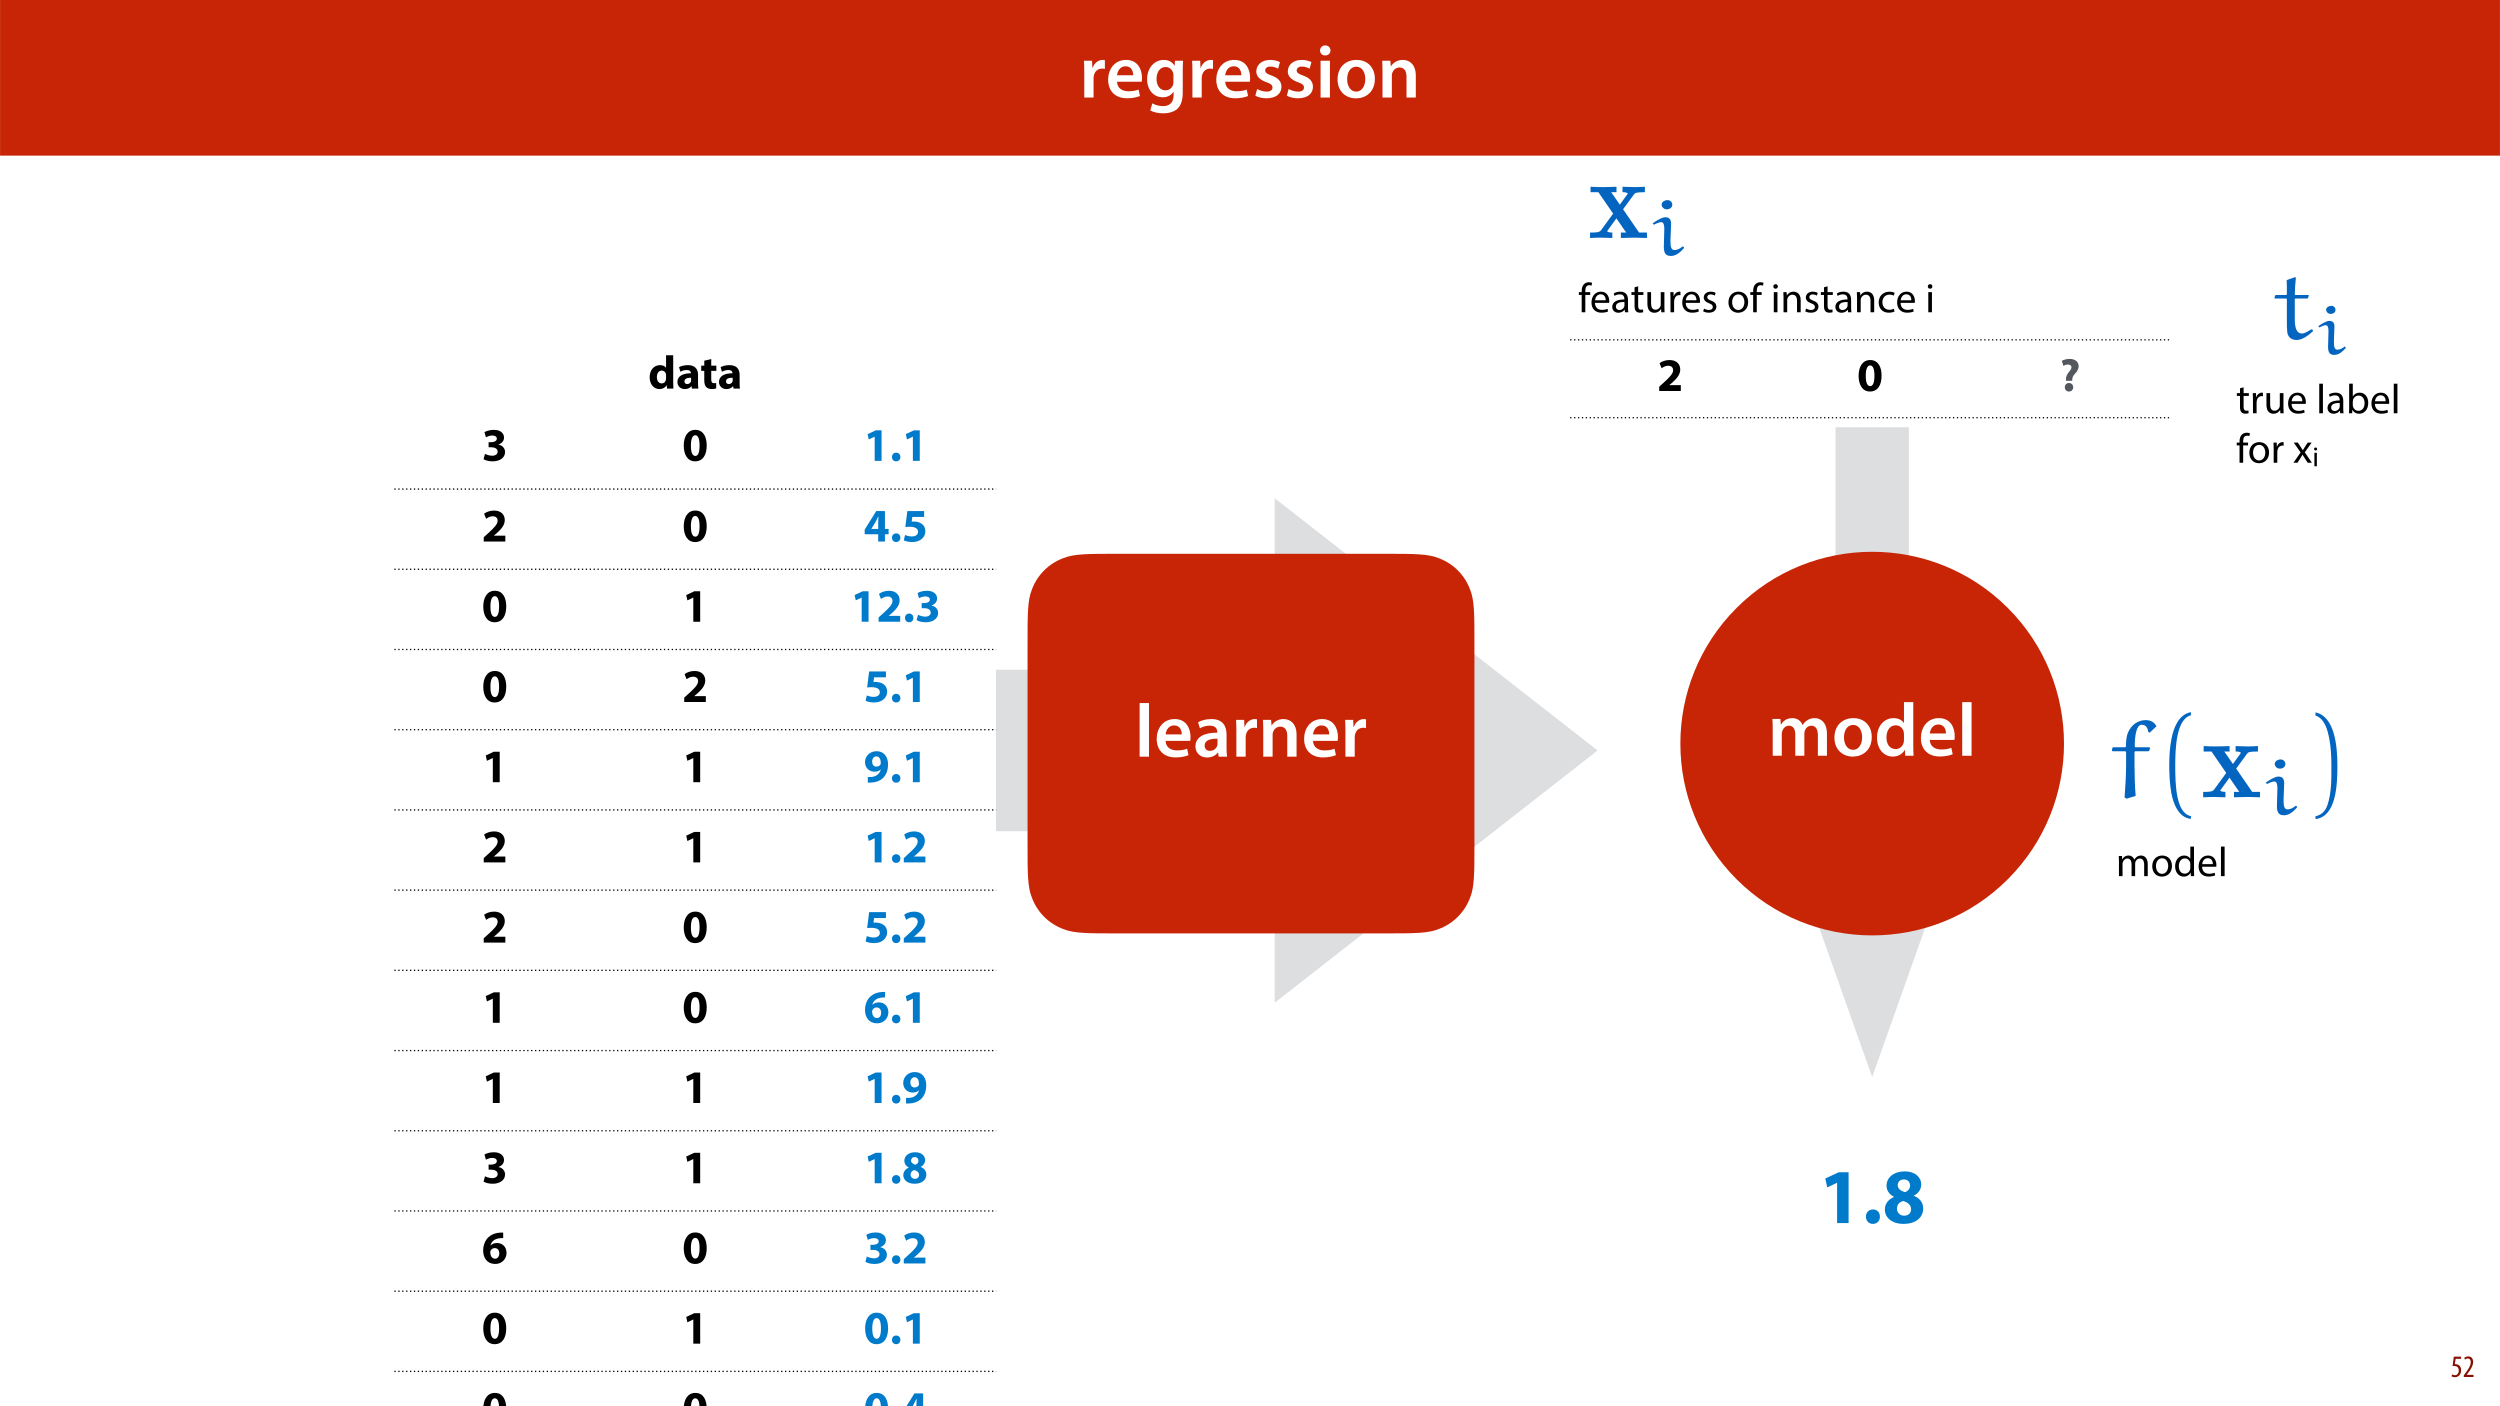 <?xml version="1.0" encoding="UTF-8"?>
<svg xmlns="http://www.w3.org/2000/svg" xmlns:xlink="http://www.w3.org/1999/xlink" width="1920pt" height="1080pt" viewBox="0 0 1920 1080" version="1.1">
<defs>
<g>
<symbol overflow="visible" id="glyph0-0">
<path style="stroke:none;" d="M 0 0 L 29 0 L 29 -40.594 L 0 -40.594 Z M 14.5 -22.906 L 4.641 -37.703 L 24.359 -37.703 Z M 16.234 -20.297 L 26.094 -35.094 L 26.094 -5.516 Z M 4.641 -2.906 L 14.5 -17.688 L 24.359 -2.906 Z M 2.906 -35.094 L 12.766 -20.297 L 2.906 -5.516 Z M 2.906 -35.094 "/>
</symbol>
<symbol overflow="visible" id="glyph0-1">
<path style="stroke:none;" d="M 3.828 0 L 10.969 0 L 10.969 -14.609 C 10.969 -15.422 11.078 -16.188 11.188 -16.812 C 11.828 -20.016 14.156 -22.219 17.578 -22.219 C 18.438 -22.219 19.078 -22.094 19.656 -21.984 L 19.656 -28.703 C 19.078 -28.828 18.672 -28.891 17.984 -28.891 C 14.969 -28.891 11.656 -26.859 10.266 -22.859 L 10.031 -22.859 L 9.797 -28.25 L 3.594 -28.25 C 3.766 -25.688 3.828 -22.969 3.828 -19.141 Z M 3.828 0 "/>
</symbol>
<symbol overflow="visible" id="glyph0-2">
<path style="stroke:none;" d="M 27.781 -12.125 C 27.891 -12.766 28.016 -13.797 28.016 -15.141 C 28.016 -21.344 25 -28.891 15.828 -28.891 C 6.781 -28.891 2.031 -21.516 2.031 -13.688 C 2.031 -5.047 7.422 0.578 16.594 0.578 C 20.641 0.578 24.016 -0.172 26.453 -1.156 L 25.406 -6.094 C 23.266 -5.281 20.875 -4.812 17.578 -4.812 C 13.047 -4.812 9.047 -7.016 8.875 -12.125 Z M 8.875 -17.109 C 9.156 -20.016 11.016 -24.016 15.422 -24.016 C 20.188 -24.016 21.344 -19.719 21.281 -17.109 Z M 8.875 -17.109 "/>
</symbol>
<symbol overflow="visible" id="glyph0-3">
<path style="stroke:none;" d="M 23.438 -28.25 L 23.141 -24.469 L 23.031 -24.469 C 21.688 -26.797 19.141 -28.891 14.844 -28.891 C 8.062 -28.891 2.031 -23.266 2.031 -13.984 C 2.031 -5.969 7.016 -0.172 14.031 -0.172 C 17.75 -0.172 20.641 -1.859 22.266 -4.344 L 22.391 -4.344 L 22.391 -1.906 C 22.391 4.172 18.906 6.609 14.266 6.609 C 10.844 6.609 7.828 5.516 6.031 4.469 L 4.469 9.859 C 6.906 11.375 10.734 12.125 14.328 12.125 C 18.219 12.125 22.266 11.312 25.234 8.703 C 28.188 6.031 29.406 1.797 29.406 -4.125 L 29.406 -20.125 C 29.406 -24.016 29.516 -26.328 29.641 -28.25 Z M 22.266 -12.359 C 22.266 -11.547 22.156 -10.562 21.984 -9.797 C 21.172 -7.25 18.844 -5.516 16.188 -5.516 C 11.719 -5.516 9.281 -9.391 9.281 -14.203 C 9.281 -19.953 12.234 -23.438 16.234 -23.438 C 19.25 -23.438 21.281 -21.453 22.047 -18.844 C 22.219 -18.266 22.266 -17.578 22.266 -16.938 Z M 22.266 -12.359 "/>
</symbol>
<symbol overflow="visible" id="glyph0-4">
<path style="stroke:none;" d="M 2.094 -1.391 C 4.172 -0.234 7.25 0.578 10.672 0.578 C 18.156 0.578 22.156 -3.125 22.156 -8.234 C 22.094 -12.406 19.719 -15.016 14.609 -16.875 C 11.016 -18.156 9.688 -19.031 9.688 -20.828 C 9.688 -22.562 11.078 -23.781 13.625 -23.781 C 16.125 -23.781 18.391 -22.859 19.609 -22.156 L 21 -27.203 C 19.375 -28.078 16.641 -28.891 13.516 -28.891 C 6.953 -28.891 2.844 -25 2.844 -20.016 C 2.781 -16.703 5.109 -13.688 10.609 -11.781 C 14.094 -10.562 15.25 -9.562 15.25 -7.656 C 15.25 -5.797 13.859 -4.531 10.734 -4.531 C 8.172 -4.531 5.109 -5.562 3.484 -6.547 Z M 2.094 -1.391 "/>
</symbol>
<symbol overflow="visible" id="glyph0-5">
<path style="stroke:none;" d="M 11.016 0 L 11.016 -28.25 L 3.828 -28.25 L 3.828 0 Z M 7.422 -40.016 C 5.047 -40.016 3.422 -38.344 3.422 -36.141 C 3.422 -33.984 4.984 -32.312 7.359 -32.312 C 9.859 -32.312 11.422 -33.984 11.422 -36.141 C 11.375 -38.344 9.859 -40.016 7.422 -40.016 Z M 7.422 -40.016 "/>
</symbol>
<symbol overflow="visible" id="glyph0-6">
<path style="stroke:none;" d="M 16.641 -28.891 C 8.125 -28.891 2.031 -23.203 2.031 -13.922 C 2.031 -4.875 8.172 0.641 16.188 0.641 C 23.375 0.641 30.688 -4 30.688 -14.391 C 30.688 -22.969 25.062 -28.891 16.641 -28.891 Z M 16.469 -23.656 C 21.344 -23.656 23.312 -18.625 23.312 -14.203 C 23.312 -8.531 20.469 -4.531 16.406 -4.531 C 12.062 -4.531 9.391 -8.641 9.391 -14.094 C 9.391 -18.797 11.422 -23.656 16.469 -23.656 Z M 16.469 -23.656 "/>
</symbol>
<symbol overflow="visible" id="glyph0-7">
<path style="stroke:none;" d="M 3.828 0 L 11.016 0 L 11.016 -16.594 C 11.016 -17.406 11.078 -18.266 11.312 -18.906 C 12.062 -21.047 14.031 -23.078 16.875 -23.078 C 20.766 -23.078 22.266 -20.016 22.266 -15.953 L 22.266 0 L 29.406 0 L 29.406 -16.766 C 29.406 -25.688 24.297 -28.891 19.375 -28.891 C 14.672 -28.891 11.594 -26.219 10.375 -24.016 L 10.203 -24.016 L 9.859 -28.25 L 3.594 -28.25 C 3.766 -25.812 3.828 -23.078 3.828 -19.844 Z M 3.828 0 "/>
</symbol>
<symbol overflow="visible" id="glyph0-8">
<path style="stroke:none;" d="M 3.828 0 L 11.016 0 L 11.016 -41.188 L 3.828 -41.188 Z M 3.828 0 "/>
</symbol>
<symbol overflow="visible" id="glyph0-9">
<path style="stroke:none;" d="M 26.156 0 C 25.875 -1.734 25.75 -4.234 25.75 -6.781 L 25.75 -17 C 25.75 -23.141 23.141 -28.891 14.094 -28.891 C 9.625 -28.891 5.969 -27.672 3.891 -26.391 L 5.281 -21.75 C 7.188 -22.969 10.094 -23.844 12.875 -23.844 C 17.859 -23.844 18.625 -20.766 18.625 -18.906 L 18.625 -18.438 C 8.172 -18.5 1.859 -14.906 1.859 -7.766 C 1.859 -3.484 5.047 0.641 10.734 0.641 C 14.391 0.641 17.344 -0.922 19.078 -3.125 L 19.25 -3.125 L 19.719 0 Z M 18.797 -9.922 C 18.797 -9.453 18.734 -8.875 18.562 -8.359 C 17.922 -6.328 15.828 -4.469 12.984 -4.469 C 10.734 -4.469 8.938 -5.734 8.938 -8.531 C 8.938 -12.812 13.75 -13.922 18.797 -13.797 Z M 18.797 -9.922 "/>
</symbol>
<symbol overflow="visible" id="glyph0-10">
<path style="stroke:none;" d="M 3.828 0 L 10.781 0 L 10.781 -16.703 C 10.781 -17.516 10.906 -18.328 11.188 -19.031 C 11.828 -21 13.625 -23.078 16.297 -23.078 C 19.609 -23.078 21.172 -20.297 21.172 -16.359 L 21.172 0 L 28.125 0 L 28.125 -16.938 C 28.125 -17.75 28.297 -18.625 28.484 -19.312 C 29.234 -21.344 31.031 -23.078 33.469 -23.078 C 36.891 -23.078 38.516 -20.297 38.516 -15.609 L 38.516 0 L 45.469 0 L 45.469 -16.641 C 45.469 -25.688 40.719 -28.891 36.016 -28.891 C 33.703 -28.891 31.906 -28.297 30.328 -27.203 C 29 -26.391 27.844 -25.234 26.859 -23.656 L 26.734 -23.656 C 25.516 -26.797 22.625 -28.891 18.906 -28.891 C 14.156 -28.891 11.594 -26.281 10.203 -24.062 L 10.031 -24.062 L 9.75 -28.25 L 3.594 -28.25 C 3.766 -25.812 3.828 -23.078 3.828 -19.844 Z M 3.828 0 "/>
</symbol>
<symbol overflow="visible" id="glyph0-11">
<path style="stroke:none;" d="M 22.734 -41.188 L 22.734 -25.172 L 22.625 -25.172 C 21.344 -27.266 18.562 -28.891 14.672 -28.891 C 7.891 -28.891 1.969 -23.266 2.031 -13.797 C 2.031 -5.109 7.359 0.641 14.094 0.641 C 18.219 0.641 21.641 -1.328 23.312 -4.469 L 23.438 -4.469 L 23.719 0 L 30.109 0 C 29.984 -1.906 29.875 -5.047 29.875 -7.953 L 29.875 -41.188 Z M 22.734 -12.234 C 22.734 -11.484 22.672 -10.781 22.5 -10.156 C 21.812 -7.078 19.25 -5.109 16.359 -5.109 C 11.828 -5.109 9.281 -8.875 9.281 -14.031 C 9.281 -19.312 11.828 -23.375 16.406 -23.375 C 19.656 -23.375 21.922 -21.109 22.562 -18.328 C 22.672 -17.75 22.734 -17.047 22.734 -16.469 Z M 22.734 -12.234 "/>
</symbol>
<symbol overflow="visible" id="glyph1-0">
<path style="stroke:none;" d="M 0 0 L 30 0 L 30 -42 L 0 -42 Z M 15 -23.703 L 4.797 -39 L 25.203 -39 Z M 16.797 -21 L 27 -36.297 L 27 -5.703 Z M 4.797 -3 L 15 -18.297 L 25.203 -3 Z M 3 -36.297 L 13.203 -21 L 3 -5.703 Z M 3 -36.297 "/>
</symbol>
<symbol overflow="visible" id="glyph1-1">
<path style="stroke:none;" d="M 14.156 0 L 22.984 0 L 22.984 -39 L 15.422 -39 L 5.094 -34.203 L 6.594 -27.359 L 14.047 -30.906 L 14.156 -30.906 Z M 14.156 0 "/>
</symbol>
<symbol overflow="visible" id="glyph1-2">
<path style="stroke:none;" d="M 8.344 0.656 C 11.578 0.656 13.734 -1.688 13.734 -4.859 C 13.734 -8.156 11.578 -10.438 8.406 -10.438 C 5.219 -10.438 3 -8.094 3 -4.859 C 3 -1.688 5.219 0.656 8.344 0.656 Z M 8.344 0.656 "/>
</symbol>
<symbol overflow="visible" id="glyph1-3">
<path style="stroke:none;" d="M 16.375 0.656 C 25.438 0.656 31.375 -4.078 31.375 -11.156 C 31.375 -16.203 28.016 -19.438 24.234 -20.875 L 24.234 -21.062 C 28.078 -22.984 29.875 -26.281 29.875 -29.641 C 29.875 -34.375 26.094 -39.656 16.984 -39.656 C 9.188 -39.656 3.234 -35.281 3.234 -28.688 C 3.234 -25.266 5.094 -22.078 8.875 -20.156 L 8.875 -19.984 C 4.625 -18.125 1.922 -14.875 1.922 -10.203 C 1.922 -4.922 6.484 0.656 16.375 0.656 Z M 16.734 -5.641 C 13.312 -5.641 11.156 -8.281 11.219 -11.094 C 11.219 -13.922 12.953 -16.078 15.953 -16.922 C 19.562 -15.953 22.078 -13.922 22.078 -10.5 C 22.078 -7.734 19.984 -5.641 16.734 -5.641 Z M 16.562 -33.484 C 19.922 -33.484 21.297 -31.078 21.297 -28.688 C 21.297 -26.219 19.438 -24.297 17.344 -23.703 C 14.219 -24.656 11.812 -26.344 11.812 -28.984 C 11.812 -31.438 13.438 -33.484 16.562 -33.484 Z M 16.562 -33.484 "/>
</symbol>
<symbol overflow="visible" id="glyph2-0">
<path style="stroke:none;" d="M 0 0 L 18 0 L 18 -25.203 L 0 -25.203 Z M 9 -14.219 L 2.875 -23.406 L 15.125 -23.406 Z M 10.078 -12.594 L 16.203 -21.781 L 16.203 -3.422 Z M 2.875 -1.797 L 9 -10.984 L 15.125 -1.797 Z M 1.797 -21.781 L 7.922 -12.594 L 1.797 -3.422 Z M 1.797 -21.781 "/>
</symbol>
<symbol overflow="visible" id="glyph2-1">
<path style="stroke:none;" d="M 13.781 -25.562 L 13.781 -16.016 L 13.719 -16.016 C 12.922 -17.25 11.234 -18 9.078 -18 C 4.859 -18 1.156 -14.578 1.188 -8.641 C 1.188 -3.172 4.531 0.391 8.719 0.391 C 10.984 0.391 13.109 -0.609 14.219 -2.594 L 14.297 -2.594 L 14.547 0 L 19.406 0 C 19.328 -1.188 19.266 -3.281 19.266 -5.25 L 19.266 -25.562 Z M 13.781 -7.844 C 13.781 -7.375 13.75 -6.984 13.641 -6.594 C 13.312 -5.047 12.062 -3.953 10.469 -3.953 C 8.203 -3.953 6.734 -5.828 6.734 -8.812 C 6.734 -11.594 8.031 -13.828 10.516 -13.828 C 12.203 -13.828 13.391 -12.594 13.719 -11.125 C 13.75 -10.844 13.781 -10.438 13.781 -10.156 Z M 13.781 -7.844 "/>
</symbol>
<symbol overflow="visible" id="glyph2-2">
<path style="stroke:none;" d="M 17.141 0 C 16.953 -0.969 16.891 -2.594 16.891 -4.281 L 16.891 -10.406 C 16.891 -14.547 15.016 -18 9.141 -18 C 5.938 -18 3.531 -17.141 2.297 -16.453 L 3.312 -12.922 C 4.469 -13.641 6.375 -14.25 8.172 -14.25 C 10.875 -14.25 11.375 -12.922 11.375 -11.984 L 11.375 -11.734 C 5.141 -11.766 1.047 -9.578 1.047 -5 C 1.047 -2.203 3.172 0.391 6.734 0.391 C 8.812 0.391 10.625 -0.359 11.766 -1.766 L 11.875 -1.766 L 12.203 0 Z M 11.562 -6.406 C 11.562 -6.078 11.516 -5.766 11.453 -5.469 C 11.094 -4.359 9.969 -3.453 8.609 -3.453 C 7.375 -3.453 6.438 -4.141 6.438 -5.547 C 6.438 -7.672 8.672 -8.359 11.562 -8.312 Z M 11.562 -6.406 "/>
</symbol>
<symbol overflow="visible" id="glyph2-3">
<path style="stroke:none;" d="M 2.953 -21.422 L 2.953 -17.609 L 0.609 -17.609 L 0.609 -13.578 L 2.953 -13.578 L 2.953 -6.375 C 2.953 -3.891 3.453 -2.203 4.469 -1.156 C 5.328 -0.25 6.797 0.359 8.562 0.359 C 10.109 0.359 11.406 0.188 12.125 -0.109 L 12.094 -4.25 C 11.703 -4.172 11.156 -4.109 10.469 -4.109 C 8.812 -4.109 8.312 -5.078 8.312 -7.203 L 8.312 -13.578 L 12.234 -13.578 L 12.234 -17.609 L 8.312 -17.609 L 8.312 -22.641 Z M 2.953 -21.422 "/>
</symbol>
<symbol overflow="visible" id="glyph2-4">
<path style="stroke:none;" d="M 1.375 -1.266 C 2.734 -0.391 5.297 0.391 8.312 0.391 C 14.25 0.391 17.891 -2.625 17.891 -6.766 C 17.891 -9.828 15.625 -11.953 12.812 -12.453 L 12.812 -12.531 C 15.703 -13.531 17.094 -15.484 17.094 -17.969 C 17.094 -21.172 14.328 -23.797 9.328 -23.797 C 6.297 -23.797 3.484 -22.938 2.094 -22.031 L 3.203 -18.078 C 4.172 -18.641 6.188 -19.469 8.094 -19.469 C 10.406 -19.469 11.562 -18.438 11.562 -17.031 C 11.562 -15.047 9.219 -14.359 7.375 -14.328 L 5.25 -14.328 L 5.25 -10.406 L 7.484 -10.406 C 9.906 -10.406 12.203 -9.359 12.203 -7.062 C 12.203 -5.297 10.766 -3.922 7.922 -3.922 C 5.688 -3.922 3.453 -4.859 2.484 -5.359 Z M 1.375 -1.266 "/>
</symbol>
<symbol overflow="visible" id="glyph2-5">
<path style="stroke:none;" d="M 10.078 -23.797 C 4.031 -23.797 1.156 -18.438 1.156 -11.656 C 1.188 -5.047 3.859 0.391 9.906 0.391 C 15.875 0.391 18.797 -4.578 18.797 -11.812 C 18.797 -18.219 16.344 -23.797 10.078 -23.797 Z M 10.016 -19.656 C 12.203 -19.656 13.312 -16.922 13.312 -11.734 C 13.312 -6.406 12.172 -3.75 10.047 -3.75 C 7.922 -3.75 6.625 -6.297 6.656 -11.656 C 6.625 -17.094 7.984 -19.656 10.016 -19.656 Z M 10.016 -19.656 "/>
</symbol>
<symbol overflow="visible" id="glyph2-6">
<path style="stroke:none;" d="M 8.5 0 L 13.781 0 L 13.781 -23.406 L 9.25 -23.406 L 3.062 -20.516 L 3.953 -16.422 L 8.422 -18.547 L 8.5 -18.547 Z M 8.5 0 "/>
</symbol>
<symbol overflow="visible" id="glyph2-7">
<path style="stroke:none;" d="M 5 0.391 C 6.953 0.391 8.25 -1.016 8.25 -2.922 C 8.25 -4.891 6.953 -6.266 5.047 -6.266 C 3.125 -6.266 1.797 -4.859 1.797 -2.922 C 1.797 -1.016 3.125 0.391 5 0.391 Z M 5 0.391 "/>
</symbol>
<symbol overflow="visible" id="glyph2-8">
<path style="stroke:none;" d="M 18.109 0 L 18.109 -4.5 L 9.281 -4.5 L 9.281 -4.578 L 11.453 -6.375 C 14.828 -9.391 17.672 -12.531 17.672 -16.453 C 17.672 -20.703 14.766 -23.797 9.469 -23.797 C 6.297 -23.797 3.562 -22.719 1.797 -21.391 L 3.344 -17.453 C 4.578 -18.391 6.344 -19.406 8.359 -19.406 C 11.047 -19.406 12.203 -17.891 12.203 -15.984 C 12.125 -13.25 9.641 -10.625 4.531 -6.047 L 1.516 -3.312 L 1.516 0 Z M 18.109 0 "/>
</symbol>
<symbol overflow="visible" id="glyph2-9">
<path style="stroke:none;" d="M 16.375 0 L 16.375 -5.578 L 19.188 -5.578 L 19.188 -9.688 L 16.375 -9.688 L 16.375 -23.406 L 9.688 -23.406 L 0.828 -9.141 L 0.828 -5.578 L 11.203 -5.578 L 11.203 0 Z M 5.938 -9.688 L 5.938 -9.75 L 9.078 -14.875 C 9.859 -16.344 10.469 -17.719 11.234 -19.219 L 11.375 -19.219 C 11.266 -17.719 11.203 -16.266 11.203 -14.875 L 11.203 -9.688 Z M 5.938 -9.688 "/>
</symbol>
<symbol overflow="visible" id="glyph2-10">
<path style="stroke:none;" d="M 17.141 -23.406 L 4.25 -23.406 L 2.703 -11.125 C 3.672 -11.266 4.578 -11.344 5.875 -11.344 C 10.547 -11.344 12.453 -9.859 12.453 -7.453 C 12.453 -4.969 10.047 -3.891 7.781 -3.891 C 5.656 -3.891 3.531 -4.531 2.484 -5.047 L 1.516 -0.938 C 2.812 -0.25 5.188 0.391 8.031 0.391 C 14.328 0.391 18.078 -3.453 18.078 -7.812 C 18.078 -10.547 16.984 -12.484 15.234 -13.688 C 13.578 -14.875 11.297 -15.375 9.078 -15.375 C 8.5 -15.375 8.062 -15.375 7.562 -15.297 L 8.062 -18.906 L 17.141 -18.906 Z M 17.141 -23.406 "/>
</symbol>
<symbol overflow="visible" id="glyph2-11">
<path style="stroke:none;" d="M 3.234 0.328 C 3.859 0.359 4.781 0.391 5.719 0.328 C 9.359 0.188 12.422 -0.938 14.656 -2.953 C 17.203 -5.297 18.75 -8.859 18.75 -13.719 C 18.75 -19.188 15.906 -23.797 9.906 -23.797 C 4.75 -23.797 1.078 -19.938 1.078 -15.375 C 1.078 -10.844 4.422 -8.062 8.391 -8.062 C 10.516 -8.062 12.031 -8.672 13.062 -9.75 L 13.172 -9.719 C 12.75 -7.953 11.734 -6.438 10.219 -5.406 C 8.969 -4.531 7.266 -4.062 5.609 -3.953 C 4.531 -3.891 3.922 -3.891 3.234 -3.953 Z M 9.75 -19.797 C 12.234 -19.797 13.172 -17.359 13.172 -14.875 C 13.172 -14.188 13.062 -13.828 12.891 -13.5 C 12.391 -12.672 11.344 -11.953 9.859 -11.953 C 7.625 -11.953 6.547 -13.688 6.547 -15.703 C 6.516 -18.141 7.891 -19.797 9.75 -19.797 Z M 9.75 -19.797 "/>
</symbol>
<symbol overflow="visible" id="glyph2-12">
<path style="stroke:none;" d="M 16.453 -23.719 C 15.906 -23.766 15.266 -23.766 14.25 -23.688 C 10.578 -23.516 7.562 -22.359 5.219 -20.234 C 2.703 -17.891 1.078 -14.219 1.078 -9.828 C 1.078 -4.25 4.141 0.391 10.375 0.391 C 15.438 0.391 19.016 -3.422 19.016 -8.062 C 19.016 -12.922 15.703 -15.703 11.766 -15.703 C 9.578 -15.703 7.953 -15.016 6.797 -13.828 L 6.703 -13.828 C 7.312 -16.562 9.469 -19.047 14.328 -19.438 C 15.188 -19.516 15.844 -19.547 16.453 -19.516 Z M 10.297 -3.641 C 7.812 -3.641 6.625 -5.875 6.516 -8.359 C 6.516 -9 6.594 -9.438 6.734 -9.719 C 7.266 -10.906 8.5 -11.812 9.969 -11.812 C 12.312 -11.812 13.469 -9.938 13.469 -7.781 C 13.469 -5.406 12.234 -3.641 10.297 -3.641 Z M 10.297 -3.641 "/>
</symbol>
<symbol overflow="visible" id="glyph2-13">
<path style="stroke:none;" d="M 9.828 0.391 C 15.266 0.391 18.828 -2.453 18.828 -6.703 C 18.828 -9.719 16.812 -11.656 14.547 -12.531 L 14.547 -12.641 C 16.844 -13.781 17.922 -15.766 17.922 -17.781 C 17.922 -20.625 15.656 -23.797 10.188 -23.797 C 5.516 -23.797 1.938 -21.172 1.938 -17.203 C 1.938 -15.156 3.062 -13.25 5.328 -12.094 L 5.328 -11.984 C 2.766 -10.875 1.156 -8.922 1.156 -6.125 C 1.156 -2.953 3.891 0.391 9.828 0.391 Z M 10.047 -3.391 C 7.984 -3.391 6.703 -4.969 6.734 -6.656 C 6.734 -8.359 7.781 -9.641 9.578 -10.156 C 11.734 -9.578 13.25 -8.359 13.25 -6.297 C 13.25 -4.641 11.984 -3.391 10.047 -3.391 Z M 9.938 -20.094 C 11.953 -20.094 12.781 -18.641 12.781 -17.203 C 12.781 -15.734 11.656 -14.578 10.406 -14.219 C 8.531 -14.797 7.094 -15.797 7.094 -17.391 C 7.094 -18.859 8.062 -20.094 9.938 -20.094 Z M 9.938 -20.094 "/>
</symbol>
<symbol overflow="visible" id="glyph2-14">
<path style="stroke:none;" d="M 9.75 -7.844 L 9.75 -8.5 C 9.719 -10.109 10.266 -11.516 11.594 -13 C 12.953 -14.516 14.656 -16.312 14.656 -19.047 C 14.656 -22.031 12.484 -24.656 7.734 -24.656 C 5.188 -24.656 3.031 -23.938 1.734 -23.188 L 2.953 -19.266 C 3.891 -19.906 5.328 -20.344 6.516 -20.344 C 8.312 -20.266 9.141 -19.438 9.141 -18.188 C 9.141 -16.953 8.203 -15.797 7.062 -14.438 C 5.438 -12.484 4.828 -10.625 4.938 -8.781 L 4.969 -7.844 Z M 7.234 0.391 C 9.188 0.391 10.469 -1.016 10.469 -2.875 C 10.438 -4.781 9.188 -6.156 7.234 -6.156 C 5.359 -6.156 4.031 -4.781 4.031 -2.875 C 4.031 -1.016 5.328 0.391 7.234 0.391 Z M 7.234 0.391 "/>
</symbol>
<symbol overflow="visible" id="glyph3-0">
<path style="stroke:none;" d="M 0 0 L 12 0 L 12 -16.797 L 0 -16.797 Z M 6 -9.484 L 1.922 -15.594 L 10.078 -15.594 Z M 6.719 -8.406 L 10.797 -14.516 L 10.797 -2.281 Z M 1.922 -1.203 L 6 -7.312 L 10.078 -1.203 Z M 1.203 -14.516 L 5.281 -8.406 L 1.203 -2.281 Z M 1.203 -14.516 "/>
</symbol>
<symbol overflow="visible" id="glyph3-1">
<path style="stroke:none;" d="M 7.984 -15.594 L 2.406 -15.594 L 1.422 -8.375 C 1.703 -8.422 2.062 -8.453 2.641 -8.453 C 4.656 -8.453 6.172 -7.422 6.172 -4.938 C 6.172 -2.562 4.797 -1.344 3.219 -1.344 C 2.359 -1.344 1.516 -1.688 1.031 -1.969 L 0.625 -0.484 C 1.25 -0.078 2.328 0.188 3.266 0.188 C 6.047 0.188 7.984 -2.047 7.984 -5.141 C 7.984 -6.719 7.516 -7.875 6.703 -8.688 C 5.859 -9.5 4.562 -9.859 3.719 -9.859 C 3.5 -9.859 3.344 -9.859 3.141 -9.812 L 3.797 -13.969 L 7.984 -13.969 Z M 7.984 -15.594 "/>
</symbol>
<symbol overflow="visible" id="glyph3-2">
<path style="stroke:none;" d="M 8.281 0 L 8.281 -1.625 L 3.078 -1.625 L 3.078 -1.688 L 4.125 -3.125 C 6.047 -5.766 7.969 -8.594 7.969 -11.516 C 7.969 -13.875 6.844 -15.797 4.25 -15.797 C 2.828 -15.797 1.75 -15.188 1.203 -14.734 L 1.656 -13.344 C 2.062 -13.609 2.781 -14.203 3.906 -14.203 C 5.375 -14.203 6.141 -13.156 6.141 -11.422 C 6.141 -8.5 3.938 -5.562 2.094 -3 L 0.766 -1.203 L 0.766 0 Z M 8.281 0 "/>
</symbol>
<symbol overflow="visible" id="glyph4-0">
<path style="stroke:none;" d="M 0 0 L 16 0 L 16 -22.406 L 0 -22.406 Z M 8 -12.641 L 2.562 -20.797 L 13.438 -20.797 Z M 8.953 -11.203 L 14.406 -19.359 L 14.406 -3.047 Z M 2.562 -1.594 L 8 -9.766 L 13.438 -1.594 Z M 1.594 -19.359 L 7.047 -11.203 L 1.594 -3.047 Z M 1.594 -19.359 "/>
</symbol>
<symbol overflow="visible" id="glyph4-1">
<path style="stroke:none;" d="M 2.344 0 L 5.094 0 L 5.094 -9.344 C 5.094 -9.828 5.156 -10.297 5.312 -10.719 C 5.766 -12.125 7.047 -13.531 8.797 -13.531 C 10.938 -13.531 12.031 -11.75 12.031 -9.281 L 12.031 0 L 14.781 0 L 14.781 -9.562 C 14.781 -10.078 14.875 -10.594 15.016 -10.969 C 15.484 -12.359 16.734 -13.531 18.344 -13.531 C 20.609 -13.531 21.703 -11.75 21.703 -8.766 L 21.703 0 L 24.453 0 L 24.453 -9.125 C 24.453 -14.5 21.406 -15.844 19.359 -15.844 C 17.891 -15.844 16.859 -15.453 15.938 -14.75 C 15.297 -14.266 14.688 -13.594 14.203 -12.734 L 14.141 -12.734 C 13.469 -14.562 11.875 -15.844 9.766 -15.844 C 7.203 -15.844 5.766 -14.469 4.891 -12.984 L 4.797 -12.984 L 4.672 -15.484 L 2.203 -15.484 C 2.297 -14.203 2.344 -12.891 2.344 -11.297 Z M 2.344 0 "/>
</symbol>
<symbol overflow="visible" id="glyph4-2">
<path style="stroke:none;" d="M 8.891 -15.844 C 4.609 -15.844 1.219 -12.797 1.219 -7.609 C 1.219 -2.719 4.453 0.359 8.641 0.359 C 12.391 0.359 16.359 -2.141 16.359 -7.875 C 16.359 -12.609 13.344 -15.844 8.891 -15.844 Z M 8.828 -13.734 C 12.156 -13.734 13.469 -10.406 13.469 -7.781 C 13.469 -4.281 11.453 -1.766 8.766 -1.766 C 6.016 -1.766 4.062 -4.312 4.062 -7.719 C 4.062 -10.656 5.5 -13.734 8.828 -13.734 Z M 8.828 -13.734 "/>
</symbol>
<symbol overflow="visible" id="glyph4-3">
<path style="stroke:none;" d="M 12.891 -22.719 L 12.891 -13.469 L 12.828 -13.469 C 12.125 -14.719 10.531 -15.844 8.156 -15.844 C 4.391 -15.844 1.188 -12.672 1.219 -7.516 C 1.219 -2.812 4.094 0.359 7.844 0.359 C 10.375 0.359 12.25 -0.953 13.125 -2.688 L 13.188 -2.688 L 13.312 0 L 15.844 0 C 15.75 -1.062 15.719 -2.625 15.719 -4 L 15.719 -22.719 Z M 12.891 -6.5 C 12.891 -6.047 12.859 -5.656 12.766 -5.281 C 12.25 -3.172 10.531 -1.922 8.641 -1.922 C 5.594 -1.922 4.062 -4.516 4.062 -7.641 C 4.062 -11.078 5.797 -13.625 8.703 -13.625 C 10.812 -13.625 12.359 -12.156 12.766 -10.375 C 12.859 -10.016 12.891 -9.531 12.891 -9.188 Z M 12.891 -6.5 "/>
</symbol>
<symbol overflow="visible" id="glyph4-4">
<path style="stroke:none;" d="M 14.781 -7.234 C 14.812 -7.516 14.875 -7.969 14.875 -8.547 C 14.875 -11.391 13.531 -15.844 8.484 -15.844 C 3.969 -15.844 1.219 -12.156 1.219 -7.484 C 1.219 -2.812 4.062 0.312 8.828 0.312 C 11.297 0.312 12.984 -0.188 13.984 -0.641 L 13.5 -2.656 C 12.453 -2.203 11.234 -1.859 9.219 -1.859 C 6.406 -1.859 3.969 -3.422 3.906 -7.234 Z M 3.938 -9.25 C 4.156 -11.203 5.406 -13.828 8.25 -13.828 C 11.422 -13.828 12.188 -11.047 12.156 -9.25 Z M 3.938 -9.25 "/>
</symbol>
<symbol overflow="visible" id="glyph4-5">
<path style="stroke:none;" d="M 2.344 0 L 5.156 0 L 5.156 -22.719 L 2.344 -22.719 Z M 2.344 0 "/>
</symbol>
<symbol overflow="visible" id="glyph4-6">
<path style="stroke:none;" d=""/>
</symbol>
<symbol overflow="visible" id="glyph4-7">
<path style="stroke:none;" d="M 5.406 0 L 5.406 -13.344 L 9.156 -13.344 L 9.156 -15.484 L 5.406 -15.484 L 5.406 -16.312 C 5.406 -18.688 6.016 -20.797 8.422 -20.797 C 9.219 -20.797 9.797 -20.641 10.203 -20.453 L 10.594 -22.625 C 10.047 -22.844 9.188 -23.078 8.188 -23.078 C 6.875 -23.078 5.469 -22.656 4.422 -21.625 C 3.109 -20.391 2.625 -18.406 2.625 -16.219 L 2.625 -15.484 L 0.453 -15.484 L 0.453 -13.344 L 2.625 -13.344 L 2.625 0 Z M 5.406 0 "/>
</symbol>
<symbol overflow="visible" id="glyph4-8">
<path style="stroke:none;" d="M 13.469 0 C 13.281 -1.062 13.219 -2.375 13.219 -3.719 L 13.219 -9.5 C 13.219 -12.609 12.062 -15.844 7.328 -15.844 C 5.375 -15.844 3.516 -15.297 2.234 -14.469 L 2.875 -12.609 C 3.969 -13.312 5.469 -13.766 6.906 -13.766 C 10.078 -13.766 10.438 -11.453 10.438 -10.172 L 10.438 -9.859 C 4.453 -9.891 1.125 -7.844 1.125 -4.094 C 1.125 -1.859 2.719 0.359 5.859 0.359 C 8.062 0.359 9.734 -0.734 10.594 -1.953 L 10.688 -1.953 L 10.906 0 Z M 10.5 -5.219 C 10.5 -4.922 10.438 -4.609 10.344 -4.312 C 9.891 -3.016 8.609 -1.734 6.594 -1.734 C 5.156 -1.734 3.938 -2.594 3.938 -4.422 C 3.938 -7.422 7.422 -7.969 10.5 -7.906 Z M 10.5 -5.219 "/>
</symbol>
<symbol overflow="visible" id="glyph4-9">
<path style="stroke:none;" d="M 2.969 -19.203 L 2.969 -15.484 L 0.578 -15.484 L 0.578 -13.344 L 2.969 -13.344 L 2.969 -4.891 C 2.969 -3.078 3.266 -1.703 4.062 -0.859 C 4.734 -0.094 5.797 0.312 7.109 0.312 C 8.188 0.312 9.062 0.156 9.594 -0.062 L 9.469 -2.172 C 9.125 -2.078 8.578 -1.984 7.844 -1.984 C 6.266 -1.984 5.734 -3.078 5.734 -4.984 L 5.734 -13.344 L 9.766 -13.344 L 9.766 -15.484 L 5.734 -15.484 L 5.734 -19.938 Z M 2.969 -19.203 "/>
</symbol>
<symbol overflow="visible" id="glyph4-10">
<path style="stroke:none;" d="M 15.297 -15.484 L 12.484 -15.484 L 12.484 -5.984 C 12.484 -5.469 12.391 -4.953 12.219 -4.547 C 11.719 -3.297 10.406 -1.984 8.516 -1.984 C 5.953 -1.984 5.062 -3.969 5.062 -6.906 L 5.062 -15.484 L 2.234 -15.484 L 2.234 -6.438 C 2.234 -0.984 5.156 0.359 7.578 0.359 C 10.344 0.359 11.969 -1.281 12.703 -2.531 L 12.766 -2.531 L 12.922 0 L 15.422 0 C 15.328 -1.219 15.297 -2.625 15.297 -4.219 Z M 15.297 -15.484 "/>
</symbol>
<symbol overflow="visible" id="glyph4-11">
<path style="stroke:none;" d="M 2.344 0 L 5.125 0 L 5.125 -8.25 C 5.125 -8.734 5.188 -9.188 5.25 -9.562 C 5.625 -11.688 7.047 -13.188 9.031 -13.188 C 9.406 -13.188 9.703 -13.156 9.984 -13.094 L 9.984 -15.75 C 9.734 -15.812 9.5 -15.844 9.188 -15.844 C 7.297 -15.844 5.594 -14.531 4.891 -12.453 L 4.766 -12.453 L 4.672 -15.484 L 2.203 -15.484 C 2.297 -14.047 2.344 -12.484 2.344 -10.656 Z M 2.344 0 "/>
</symbol>
<symbol overflow="visible" id="glyph4-12">
<path style="stroke:none;" d="M 1.25 -0.734 C 2.344 -0.094 3.906 0.312 5.594 0.312 C 9.281 0.312 11.391 -1.594 11.391 -4.312 C 11.391 -6.625 10.016 -7.969 7.328 -8.984 C 5.312 -9.766 4.391 -10.344 4.391 -11.609 C 4.391 -12.766 5.312 -13.734 6.969 -13.734 C 8.422 -13.734 9.531 -13.219 10.141 -12.828 L 10.844 -14.875 C 9.984 -15.391 8.609 -15.844 7.047 -15.844 C 3.719 -15.844 1.703 -13.797 1.703 -11.297 C 1.703 -9.438 3.016 -7.906 5.797 -6.906 C 7.875 -6.141 8.672 -5.406 8.672 -4.062 C 8.672 -2.781 7.719 -1.766 5.656 -1.766 C 4.25 -1.766 2.781 -2.344 1.953 -2.875 Z M 1.25 -0.734 "/>
</symbol>
<symbol overflow="visible" id="glyph4-13">
<path style="stroke:none;" d="M 5.156 0 L 5.156 -15.484 L 2.344 -15.484 L 2.344 0 Z M 3.75 -21.594 C 2.719 -21.594 1.984 -20.828 1.984 -19.844 C 1.984 -18.875 2.688 -18.109 3.688 -18.109 C 4.797 -18.109 5.5 -18.875 5.469 -19.844 C 5.469 -20.828 4.797 -21.594 3.75 -21.594 Z M 3.75 -21.594 "/>
</symbol>
<symbol overflow="visible" id="glyph4-14">
<path style="stroke:none;" d="M 2.344 0 L 5.156 0 L 5.156 -9.312 C 5.156 -9.797 5.219 -10.266 5.344 -10.625 C 5.828 -12.188 7.266 -13.5 9.125 -13.5 C 11.781 -13.5 12.703 -11.422 12.703 -8.922 L 12.703 0 L 15.516 0 L 15.516 -9.25 C 15.516 -14.562 12.188 -15.844 10.047 -15.844 C 7.484 -15.844 5.703 -14.406 4.922 -12.922 L 4.859 -12.922 L 4.703 -15.484 L 2.203 -15.484 C 2.297 -14.203 2.344 -12.891 2.344 -11.297 Z M 2.344 0 "/>
</symbol>
<symbol overflow="visible" id="glyph4-15">
<path style="stroke:none;" d="M 12.891 -2.688 C 12.094 -2.344 11.047 -1.922 9.438 -1.922 C 6.375 -1.922 4.062 -4.125 4.062 -7.719 C 4.062 -10.938 5.984 -13.562 9.531 -13.562 C 11.078 -13.562 12.125 -13.219 12.797 -12.828 L 13.438 -15.016 C 12.672 -15.391 11.203 -15.812 9.531 -15.812 C 4.484 -15.812 1.219 -12.359 1.219 -7.578 C 1.219 -2.844 4.25 0.312 8.922 0.312 C 11.016 0.312 12.641 -0.188 13.375 -0.578 Z M 12.891 -2.688 "/>
</symbol>
<symbol overflow="visible" id="glyph4-16">
<path style="stroke:none;" d="M 4.641 0 L 4.766 -2.562 L 4.859 -2.562 C 6.016 -0.516 7.812 0.359 10.047 0.359 C 13.5 0.359 16.984 -2.406 16.984 -7.938 C 17.031 -12.641 14.297 -15.844 10.469 -15.844 C 7.969 -15.844 6.172 -14.719 5.188 -12.984 L 5.125 -12.984 L 5.125 -22.719 L 2.344 -22.719 L 2.344 -4 C 2.344 -2.625 2.266 -1.062 2.203 0 Z M 5.125 -8.984 C 5.125 -9.438 5.219 -9.828 5.281 -10.141 C 5.859 -12.281 7.641 -13.594 9.562 -13.594 C 12.578 -13.594 14.172 -10.938 14.172 -7.844 C 14.172 -4.281 12.422 -1.891 9.469 -1.891 C 7.422 -1.891 5.797 -3.234 5.25 -5.188 C 5.188 -5.5 5.125 -5.859 5.125 -6.203 Z M 5.125 -8.984 "/>
</symbol>
<symbol overflow="visible" id="glyph4-17">
<path style="stroke:none;" d="M 0.516 -15.484 L 5.766 -7.906 L 0.25 0 L 3.359 0 L 5.594 -3.484 C 6.172 -4.422 6.719 -5.25 7.234 -6.172 L 7.297 -6.172 C 7.844 -5.25 8.359 -4.391 8.953 -3.484 L 11.234 0 L 14.438 0 L 8.984 -8 L 14.266 -15.484 L 11.234 -15.484 L 9.062 -12.188 C 8.547 -11.359 8.031 -10.562 7.516 -9.625 L 7.422 -9.625 C 6.906 -10.5 6.438 -11.297 5.859 -12.156 L 3.641 -15.484 Z M 0.516 -15.484 "/>
</symbol>
<symbol overflow="visible" id="glyph5-0">
<path style="stroke:none;" d=""/>
</symbol>
<symbol overflow="visible" id="glyph5-1">
<path style="stroke:none;" d="M 4.172 -38.453 L 3.547 -37.922 L 3.188 -35.969 L 3.641 -35.359 L 13.562 -35.359 L 14.094 -34.641 L 14.094 -25.078 C 14.094 -17.016 13.562 -8.688 12.938 0.094 L 14.438 1.062 L 21.438 -1.062 C 20.828 -8.234 20.562 -16.656 20.562 -24.984 L 20.562 -34.828 L 21.094 -35.359 L 31.281 -35.359 L 31.906 -35.891 L 32.516 -37.844 L 32.078 -38.453 L 21.094 -38.453 L 20.734 -38.984 C 20.734 -48.031 22.234 -55.734 26.047 -55.734 C 30.219 -55.734 30.844 -51.922 31.188 -50.062 L 32.25 -49.703 L 37.391 -54.5 C 36.234 -56.891 33.938 -59.281 29.156 -59.281 C 23.562 -59.281 18.25 -56 15.594 -49.797 C 14.172 -46.609 14 -42.094 14 -38.984 L 13.469 -38.453 Z M 4.172 -38.453 "/>
</symbol>
<symbol overflow="visible" id="glyph6-0">
<path style="stroke:none;" d=""/>
</symbol>
<symbol overflow="visible" id="glyph6-1">
<path style="stroke:none;" d="M 26.672 14.438 C 15.234 12.234 14.625 -9.297 14.625 -24.281 C 14.625 -37.656 15.422 -60.172 26.672 -63 L 26.672 -65.391 C 17.453 -63.797 13.469 -53.703 11.781 -45.188 C 10.453 -38.547 10.016 -31.641 10.016 -24.812 C 10.016 -17.641 10.375 -10.453 11.609 -3.359 C 13.109 5.047 17.375 15.766 26.672 16.562 Z M 26.672 14.438 "/>
</symbol>
<symbol overflow="visible" id="glyph6-2">
<path style="stroke:none;" d="M 7.625 -62.828 C 14.797 -60.25 16.828 -51.922 18.172 -45.281 C 19.5 -38.453 19.844 -31.375 19.844 -24.453 C 19.844 -14.359 20.031 -3.547 16.828 5.938 C 15.062 11.25 11.703 13.562 7.625 14.625 L 7.625 16.75 C 23.484 14.703 24.453 -8.953 24.453 -24.109 C 24.453 -38.906 22.594 -62.109 7.625 -65.219 Z M 7.625 -62.828 "/>
</symbol>
<symbol overflow="visible" id="glyph7-0">
<path style="stroke:none;" d=""/>
</symbol>
<symbol overflow="visible" id="glyph7-1">
<path style="stroke:none;" d="M 26.938 -22.062 L 35.266 -33.406 C 36.156 -34.562 36.594 -35.172 43.688 -35.172 L 43.688 -39.344 C 40.844 -39.172 37.219 -39.078 35.625 -39.078 C 33.406 -39.078 28.969 -39.25 26.5 -39.344 L 26.5 -35.172 C 28.266 -35.172 29.234 -35.094 30.656 -34.203 L 24.453 -25.609 L 17.812 -35.172 L 21.891 -35.172 L 21.891 -39.344 C 19.312 -39.25 14.891 -39.078 11.438 -39.078 C 8.062 -39.078 5.141 -39.172 1.953 -39.344 L 1.953 -35.172 L 7.969 -35.172 L 19.312 -18.703 L 9.922 -5.844 C 8.688 -4.172 5.766 -4.172 1.594 -4.172 L 1.594 0 C 4.25 -0.172 8.594 -0.266 9.656 -0.266 C 11.781 -0.266 16.828 -0.094 18.703 0 L 18.703 -4.172 C 16.125 -4.25 15.766 -4.438 14.625 -5.141 L 21.797 -15.062 L 29.328 -4.172 L 25.25 -4.172 L 25.25 0 C 27.906 -0.094 33.5 -0.266 35.797 -0.266 C 38.375 -0.266 42.266 -0.094 45.281 0 L 45.281 -4.172 L 39.25 -4.172 Z M 26.938 -22.062 "/>
</symbol>
<symbol overflow="visible" id="glyph8-0">
<path style="stroke:none;" d=""/>
</symbol>
<symbol overflow="visible" id="glyph8-1">
<path style="stroke:none;" d="M 17.062 -24.312 C 17.062 -27.547 15.516 -29.219 12.719 -29.219 C 9.922 -29.219 6.141 -26.797 2.922 -24.562 L 3.844 -23.453 C 5.516 -24.375 7.875 -25.438 9.422 -25.438 C 11.297 -25.438 11.844 -23.391 11.844 -20.156 L 11.469 -6.453 C 11.469 -0.375 13.953 0.5 17.125 0.5 C 21.031 0.5 24.562 -2.734 26.922 -5.516 L 26.922 -6.203 L 25.984 -6.828 C 24.062 -5.328 22.203 -4.031 19.609 -4.031 C 17.062 -4.031 16.562 -6.703 16.562 -11.297 Z M 17.984 -38.766 C 17.984 -40.625 16.625 -42.375 14.266 -42.375 C 12.156 -42.375 9.797 -41 9.797 -38.891 C 9.797 -36.906 11.656 -35.297 13.828 -35.297 C 16.062 -35.297 17.922 -36.719 17.984 -38.766 Z M 17.984 -38.766 "/>
</symbol>
<symbol overflow="visible" id="glyph9-0">
<path style="stroke:none;" d="M 0 0 L 10.672 0 L 10.672 -14.938 L 0 -14.938 Z M 5.328 -8.422 L 1.703 -13.859 L 8.953 -13.859 Z M 5.969 -7.469 L 9.594 -12.906 L 9.594 -2.031 Z M 1.703 -1.062 L 5.328 -6.5 L 8.953 -1.062 Z M 1.062 -12.906 L 4.688 -7.469 L 1.062 -2.031 Z M 1.062 -12.906 "/>
</symbol>
<symbol overflow="visible" id="glyph9-1">
<path style="stroke:none;" d="M 3.438 0 L 3.438 -10.328 L 1.562 -10.328 L 1.562 0 Z M 2.5 -14.391 C 1.812 -14.391 1.328 -13.891 1.328 -13.219 C 1.328 -12.578 1.797 -12.078 2.453 -12.078 C 3.203 -12.078 3.672 -12.578 3.641 -13.219 C 3.641 -13.891 3.203 -14.391 2.5 -14.391 Z M 2.5 -14.391 "/>
</symbol>
<symbol overflow="visible" id="glyph10-0">
<path style="stroke:none;" d=""/>
</symbol>
<symbol overflow="visible" id="glyph10-1">
<path style="stroke:none;" d="M 10.75 -45.328 C 10.906 -43.297 10.906 -38.312 10.906 -34.344 L 10.438 -33.875 L 2.344 -33.875 L 1.875 -33.406 L 1.328 -31.547 L 1.719 -31.156 L 10.438 -31.156 L 10.906 -30.609 L 10.906 -15.812 C 10.906 -5.297 11.062 -3.812 12.688 -1.719 C 14.094 0.156 16.516 0.703 18.297 0.703 C 22.812 0.703 27.484 -2.797 31.078 -6.156 L 30.531 -7.312 L 29.594 -7.469 C 27.25 -6 24.453 -4.281 22.5 -4.281 C 17.594 -4.281 16.984 -10.438 16.984 -15.969 L 16.984 -30.688 L 17.438 -31.156 L 26.719 -31.156 L 27.172 -31.547 L 27.797 -33.562 L 27.406 -33.875 L 17.438 -33.875 L 16.984 -34.266 C 17.047 -38.781 17.438 -42.75 17.828 -47.188 L 17.281 -47.578 Z M 10.75 -45.328 "/>
</symbol>
<symbol overflow="visible" id="glyph11-0">
<path style="stroke:none;" d=""/>
</symbol>
<symbol overflow="visible" id="glyph11-1">
<path style="stroke:none;" d="M 14.984 -21.375 C 14.984 -24.203 13.625 -25.672 11.172 -25.672 C 8.719 -25.672 5.391 -23.547 2.562 -21.594 L 3.375 -20.609 C 4.859 -21.422 6.922 -22.344 8.281 -22.344 C 9.922 -22.344 10.406 -20.547 10.406 -17.719 L 10.078 -5.672 C 10.078 -0.328 12.266 0.438 15.047 0.438 C 18.484 0.438 21.594 -2.406 23.656 -4.859 L 23.656 -5.453 L 22.844 -6 C 21.156 -4.688 19.516 -3.547 17.234 -3.547 C 14.984 -3.547 14.562 -5.891 14.562 -9.922 Z M 15.812 -34.078 C 15.812 -35.703 14.609 -37.234 12.531 -37.234 C 10.688 -37.234 8.609 -36.031 8.609 -34.188 C 8.609 -32.438 10.25 -31.016 12.156 -31.016 C 14.125 -31.016 15.75 -32.266 15.812 -34.078 Z M 15.812 -34.078 "/>
</symbol>
</g>
<clipPath id="clip1">
  <path d="M 302.875 375.102 L 765.023 375.102 L 765.023 376.102 L 302.875 376.102 Z M 302.875 375.102 "/>
</clipPath>
<clipPath id="clip2">
  <path d="M 302.875 436.707 L 765.023 436.707 L 765.023 437.707 L 302.875 437.707 Z M 302.875 436.707 "/>
</clipPath>
<clipPath id="clip3">
  <path d="M 302.875 498.312 L 765.023 498.312 L 765.023 499.312 L 302.875 499.312 Z M 302.875 498.312 "/>
</clipPath>
<clipPath id="clip4">
  <path d="M 302.875 559.914 L 765.023 559.914 L 765.023 560.914 L 302.875 560.914 Z M 302.875 559.914 "/>
</clipPath>
<clipPath id="clip5">
  <path d="M 302.875 621.52 L 765.023 621.52 L 765.023 622.52 L 302.875 622.52 Z M 302.875 621.52 "/>
</clipPath>
<clipPath id="clip6">
  <path d="M 302.875 683.121 L 765.023 683.121 L 765.023 684.121 L 302.875 684.121 Z M 302.875 683.121 "/>
</clipPath>
<clipPath id="clip7">
  <path d="M 302.875 744.727 L 765.023 744.727 L 765.023 745.727 L 302.875 745.727 Z M 302.875 744.727 "/>
</clipPath>
<clipPath id="clip8">
  <path d="M 302.875 806.328 L 765.023 806.328 L 765.023 807.328 L 302.875 807.328 Z M 302.875 806.328 "/>
</clipPath>
<clipPath id="clip9">
  <path d="M 302.875 867.934 L 765.023 867.934 L 765.023 868.934 L 302.875 868.934 Z M 302.875 867.934 "/>
</clipPath>
<clipPath id="clip10">
  <path d="M 302.875 929.535 L 765.023 929.535 L 765.023 930.535 L 302.875 930.535 Z M 302.875 929.535 "/>
</clipPath>
<clipPath id="clip11">
  <path d="M 302.875 991.141 L 765.023 991.141 L 765.023 992.141 L 302.875 992.141 Z M 302.875 991.141 "/>
</clipPath>
<clipPath id="clip12">
  <path d="M 302.875 1052.742 L 765.023 1052.742 L 765.023 1053.742 L 302.875 1053.742 Z M 302.875 1052.742 "/>
</clipPath>
<clipPath id="clip13">
  <path d="M 1205.875 260.5 L 1666.617 260.5 L 1666.617 261.5 L 1205.875 261.5 Z M 1205.875 260.5 "/>
</clipPath>
<clipPath id="clip14">
  <path d="M 1205.875 320.293 L 1666.617 320.293 L 1666.617 321.293 L 1205.875 321.293 Z M 1205.875 320.293 "/>
</clipPath>
<clipPath id="clip15">
  <path d="M 1746 212.551 L 1777 212.551 L 1777 262 L 1746 262 Z M 1746 212.551 "/>
</clipPath>
</defs>
<g id="surface1">
<rect x="0" y="0" width="1920" height="1080" style="fill:rgb(100%,100%,100%);fill-opacity:1;stroke:none;"/>
<path style=" stroke:none;fill-rule:nonzero;fill:rgb(78.432%,14.51%,2.353%);fill-opacity:1;" d="M 0.043 119.531 L 1919.957 119.531 L 1919.957 0 L 0.043 0 Z M 0.043 119.531 "/>
<g style="fill:rgb(100%,100%,100%);fill-opacity:1;">
  <use xlink:href="#glyph0-1" x="828.891" y="74.9"/>
</g>
<g style="fill:rgb(100%,100%,100%);fill-opacity:1;">
  <use xlink:href="#glyph0-2" x="849.017" y="74.9"/>
  <use xlink:href="#glyph0-3" x="878.945" y="74.9"/>
</g>
<g style="fill:rgb(100%,100%,100%);fill-opacity:1;">
  <use xlink:href="#glyph0-1" x="911.947" y="74.9"/>
</g>
<g style="fill:rgb(100%,100%,100%);fill-opacity:1;">
  <use xlink:href="#glyph0-2" x="932.073" y="74.9"/>
  <use xlink:href="#glyph0-4" x="962.001" y="74.9"/>
  <use xlink:href="#glyph0-4" x="986.187" y="74.9"/>
  <use xlink:href="#glyph0-5" x="1010.373" y="74.9"/>
  <use xlink:href="#glyph0-6" x="1025.221" y="74.9"/>
  <use xlink:href="#glyph0-7" x="1057.933" y="74.9"/>
</g>
<path style=" stroke:none;fill-rule:nonzero;fill:rgb(86.275%,87.059%,87.843%);fill-opacity:1;" d="M 1409.68 579.195 L 1349.852 579.195 L 1437.836 827.18 L 1525.82 579.195 L 1465.992 579.195 L 1465.992 328.113 L 1409.68 328.113 Z M 1409.68 579.195 "/>
<g style="fill:rgb(0%,47.842%,79.216%);fill-opacity:1;">
  <use xlink:href="#glyph1-1" x="1396.736" y="939.291"/>
  <use xlink:href="#glyph1-2" x="1430.036" y="939.291"/>
  <use xlink:href="#glyph1-3" x="1445.636" y="939.291"/>
</g>
<path style=" stroke:none;fill-rule:nonzero;fill:rgb(86.275%,87.059%,87.843%);fill-opacity:1;" d="M 978.961 638.371 L 978.961 770.113 L 1226.949 576.375 L 978.961 382.637 L 978.961 514.379 L 694.574 514.379 L 694.574 638.371 Z M 978.961 638.371 "/>
<path style=" stroke:none;fill-rule:nonzero;fill:rgb(78.432%,14.51%,2.353%);fill-opacity:1;" d="M 856.008 425.32 L 1065.516 425.32 C 1085.133 425.32 1096.902 425.32 1104.746 428.598 C 1116.059 432.715 1124.969 441.625 1129.086 452.938 C 1132.363 460.781 1132.363 472.555 1132.363 492.168 L 1132.363 650.004 C 1132.363 669.617 1132.363 681.387 1129.086 689.234 C 1124.969 700.547 1116.059 709.457 1104.746 713.574 C 1096.902 716.848 1085.133 716.848 1065.516 716.848 L 856.008 716.848 C 836.391 716.848 824.621 716.848 816.777 713.574 C 805.465 709.457 796.555 700.547 792.438 689.234 C 789.16 681.387 789.16 669.617 789.16 650.004 L 789.16 492.168 C 789.16 472.555 789.16 460.781 792.438 452.938 C 796.555 441.625 805.465 432.715 816.777 428.598 C 824.621 425.32 836.391 425.32 856.008 425.32 Z M 856.008 425.32 "/>
<g style="fill:rgb(100%,100%,100%);fill-opacity:1;">
  <use xlink:href="#glyph0-8" x="871.406" y="581.128"/>
  <use xlink:href="#glyph0-2" x="886.312" y="581.128"/>
  <use xlink:href="#glyph0-9" x="916.24" y="581.128"/>
  <use xlink:href="#glyph0-1" x="945.704" y="581.128"/>
  <use xlink:href="#glyph0-7" x="966.352" y="581.128"/>
  <use xlink:href="#glyph0-2" x="999.528" y="581.128"/>
  <use xlink:href="#glyph0-1" x="1029.456" y="581.128"/>
</g>
<g style="fill:rgb(0%,0%,0%);fill-opacity:1;">
  <use xlink:href="#glyph2-1" x="497.752" y="298.425"/>
  <use xlink:href="#glyph2-2" x="519.208" y="298.425"/>
</g>
<g style="fill:rgb(0%,0%,0%);fill-opacity:1;">
  <use xlink:href="#glyph2-3" x="537.928" y="298.425"/>
  <use xlink:href="#glyph2-2" x="551.14" y="298.425"/>
</g>
<path style=" stroke:none;fill-rule:nonzero;fill:rgb(100%,100%,100%);fill-opacity:1;" d="M 610.934 314 L 764.898 314 L 764.898 375.602 L 610.934 375.602 Z M 610.934 314 "/>
<path style=" stroke:none;fill-rule:nonzero;fill:rgb(100%,100%,100%);fill-opacity:1;" d="M 610.934 375.602 L 764.898 375.602 L 764.898 437.207 L 610.934 437.207 Z M 610.934 375.602 "/>
<path style=" stroke:none;fill-rule:nonzero;fill:rgb(100%,100%,100%);fill-opacity:1;" d="M 610.934 437.207 L 764.898 437.207 L 764.898 498.812 L 610.934 498.812 Z M 610.934 437.207 "/>
<path style=" stroke:none;fill-rule:nonzero;fill:rgb(100%,100%,100%);fill-opacity:1;" d="M 610.934 498.812 L 764.898 498.812 L 764.898 560.414 L 610.934 560.414 Z M 610.934 498.812 "/>
<path style=" stroke:none;fill-rule:nonzero;fill:rgb(100%,100%,100%);fill-opacity:1;" d="M 610.934 560.414 L 764.898 560.414 L 764.898 622.02 L 610.934 622.02 Z M 610.934 560.414 "/>
<path style=" stroke:none;fill-rule:nonzero;fill:rgb(100%,100%,100%);fill-opacity:1;" d="M 610.934 622.02 L 764.898 622.02 L 764.898 683.621 L 610.934 683.621 Z M 610.934 622.02 "/>
<path style=" stroke:none;fill-rule:nonzero;fill:rgb(100%,100%,100%);fill-opacity:1;" d="M 610.934 683.621 L 764.898 683.621 L 764.898 745.227 L 610.934 745.227 Z M 610.934 683.621 "/>
<path style=" stroke:none;fill-rule:nonzero;fill:rgb(100%,100%,100%);fill-opacity:1;" d="M 610.934 745.227 L 764.898 745.227 L 764.898 806.828 L 610.934 806.828 Z M 610.934 745.227 "/>
<path style=" stroke:none;fill-rule:nonzero;fill:rgb(100%,100%,100%);fill-opacity:1;" d="M 610.934 806.828 L 764.898 806.828 L 764.898 868.434 L 610.934 868.434 Z M 610.934 806.828 "/>
<path style=" stroke:none;fill-rule:nonzero;fill:rgb(100%,100%,100%);fill-opacity:1;" d="M 610.934 868.434 L 764.898 868.434 L 764.898 930.035 L 610.934 930.035 Z M 610.934 868.434 "/>
<path style=" stroke:none;fill-rule:nonzero;fill:rgb(100%,100%,100%);fill-opacity:1;" d="M 610.934 930.035 L 764.898 930.035 L 764.898 991.641 L 610.934 991.641 Z M 610.934 930.035 "/>
<path style=" stroke:none;fill-rule:nonzero;fill:rgb(100%,100%,100%);fill-opacity:1;" d="M 610.934 991.641 L 764.898 991.641 L 764.898 1053.242 L 610.934 1053.242 Z M 610.934 991.641 "/>
<path style=" stroke:none;fill-rule:nonzero;fill:rgb(100%,100%,100%);fill-opacity:1;" d="M 610.934 1053.242 L 764.898 1053.242 L 764.898 1114.848 L 610.934 1114.848 Z M 610.934 1053.242 "/>
<g style="fill:rgb(0%,0%,0%);fill-opacity:1;">
  <use xlink:href="#glyph2-4" x="369.993" y="353.925"/>
</g>
<g style="fill:rgb(0%,0%,0%);fill-opacity:1;">
  <use xlink:href="#glyph2-5" x="523.96" y="353.925"/>
</g>
<g style="fill:rgb(0%,47.842%,79.216%);fill-opacity:1;">
  <use xlink:href="#glyph2-6" x="663.256" y="353.925"/>
  <use xlink:href="#glyph2-7" x="683.236" y="353.925"/>
  <use xlink:href="#glyph2-6" x="692.596" y="353.925"/>
</g>
<g style="fill:rgb(0%,0%,0%);fill-opacity:1;">
  <use xlink:href="#glyph2-8" x="369.993" y="415.904"/>
</g>
<g style="fill:rgb(0%,0%,0%);fill-opacity:1;">
  <use xlink:href="#glyph2-5" x="523.96" y="415.904"/>
</g>
<g style="fill:rgb(0%,47.842%,79.216%);fill-opacity:1;">
  <use xlink:href="#glyph2-9" x="663.256" y="415.904"/>
  <use xlink:href="#glyph2-7" x="683.236" y="415.904"/>
  <use xlink:href="#glyph2-10" x="692.596" y="415.904"/>
</g>
<g style="fill:rgb(0%,0%,0%);fill-opacity:1;">
  <use xlink:href="#glyph2-5" x="369.993" y="477.507"/>
</g>
<g style="fill:rgb(0%,0%,0%);fill-opacity:1;">
  <use xlink:href="#glyph2-6" x="523.96" y="477.507"/>
</g>
<g style="fill:rgb(0%,47.842%,79.216%);fill-opacity:1;">
  <use xlink:href="#glyph2-6" x="653.266" y="477.507"/>
  <use xlink:href="#glyph2-8" x="673.246" y="477.507"/>
  <use xlink:href="#glyph2-7" x="693.226" y="477.507"/>
  <use xlink:href="#glyph2-4" x="702.586" y="477.507"/>
</g>
<g style="fill:rgb(0%,0%,0%);fill-opacity:1;">
  <use xlink:href="#glyph2-5" x="369.993" y="539.111"/>
</g>
<g style="fill:rgb(0%,0%,0%);fill-opacity:1;">
  <use xlink:href="#glyph2-8" x="523.96" y="539.111"/>
</g>
<g style="fill:rgb(0%,47.842%,79.216%);fill-opacity:1;">
  <use xlink:href="#glyph2-10" x="663.256" y="539.111"/>
  <use xlink:href="#glyph2-7" x="683.236" y="539.111"/>
  <use xlink:href="#glyph2-6" x="692.596" y="539.111"/>
</g>
<g style="fill:rgb(0%,0%,0%);fill-opacity:1;">
  <use xlink:href="#glyph2-6" x="369.993" y="600.714"/>
</g>
<g style="fill:rgb(0%,0%,0%);fill-opacity:1;">
  <use xlink:href="#glyph2-6" x="523.96" y="600.714"/>
</g>
<g style="fill:rgb(0%,47.842%,79.216%);fill-opacity:1;">
  <use xlink:href="#glyph2-11" x="663.256" y="600.714"/>
  <use xlink:href="#glyph2-7" x="683.236" y="600.714"/>
  <use xlink:href="#glyph2-6" x="692.596" y="600.714"/>
</g>
<g style="fill:rgb(0%,0%,0%);fill-opacity:1;">
  <use xlink:href="#glyph2-8" x="369.993" y="662.318"/>
</g>
<g style="fill:rgb(0%,0%,0%);fill-opacity:1;">
  <use xlink:href="#glyph2-6" x="523.96" y="662.318"/>
</g>
<g style="fill:rgb(0%,47.842%,79.216%);fill-opacity:1;">
  <use xlink:href="#glyph2-6" x="663.256" y="662.318"/>
  <use xlink:href="#glyph2-7" x="683.236" y="662.318"/>
  <use xlink:href="#glyph2-8" x="692.596" y="662.318"/>
</g>
<g style="fill:rgb(0%,0%,0%);fill-opacity:1;">
  <use xlink:href="#glyph2-8" x="369.993" y="723.921"/>
</g>
<g style="fill:rgb(0%,0%,0%);fill-opacity:1;">
  <use xlink:href="#glyph2-5" x="523.96" y="723.921"/>
</g>
<g style="fill:rgb(0%,47.45%,79.216%);fill-opacity:1;">
  <use xlink:href="#glyph2-10" x="663.256" y="723.921"/>
  <use xlink:href="#glyph2-7" x="683.236" y="723.921"/>
  <use xlink:href="#glyph2-8" x="692.596" y="723.921"/>
</g>
<g style="fill:rgb(0%,0%,0%);fill-opacity:1;">
  <use xlink:href="#glyph2-6" x="369.993" y="785.525"/>
</g>
<g style="fill:rgb(0%,0%,0%);fill-opacity:1;">
  <use xlink:href="#glyph2-5" x="523.96" y="785.525"/>
</g>
<g style="fill:rgb(0%,47.842%,79.216%);fill-opacity:1;">
  <use xlink:href="#glyph2-12" x="663.256" y="785.525"/>
  <use xlink:href="#glyph2-7" x="683.236" y="785.525"/>
  <use xlink:href="#glyph2-6" x="692.596" y="785.525"/>
</g>
<g style="fill:rgb(0%,0%,0%);fill-opacity:1;">
  <use xlink:href="#glyph2-6" x="369.993" y="847.128"/>
</g>
<g style="fill:rgb(0%,0%,0%);fill-opacity:1;">
  <use xlink:href="#glyph2-6" x="523.96" y="847.128"/>
</g>
<g style="fill:rgb(0%,47.842%,79.216%);fill-opacity:1;">
  <use xlink:href="#glyph2-6" x="663.256" y="847.128"/>
  <use xlink:href="#glyph2-7" x="683.236" y="847.128"/>
  <use xlink:href="#glyph2-11" x="692.596" y="847.128"/>
</g>
<g style="fill:rgb(0%,0%,0%);fill-opacity:1;">
  <use xlink:href="#glyph2-4" x="369.993" y="908.732"/>
</g>
<g style="fill:rgb(0%,0%,0%);fill-opacity:1;">
  <use xlink:href="#glyph2-6" x="523.96" y="908.732"/>
</g>
<g style="fill:rgb(0%,47.842%,79.216%);fill-opacity:1;">
  <use xlink:href="#glyph2-6" x="663.256" y="908.732"/>
  <use xlink:href="#glyph2-7" x="683.236" y="908.732"/>
  <use xlink:href="#glyph2-13" x="692.596" y="908.732"/>
</g>
<g style="fill:rgb(0%,0%,0%);fill-opacity:1;">
  <use xlink:href="#glyph2-12" x="369.993" y="970.335"/>
</g>
<g style="fill:rgb(0%,0%,0%);fill-opacity:1;">
  <use xlink:href="#glyph2-5" x="523.96" y="970.335"/>
</g>
<g style="fill:rgb(0%,47.842%,79.216%);fill-opacity:1;">
  <use xlink:href="#glyph2-4" x="663.256" y="970.335"/>
  <use xlink:href="#glyph2-7" x="683.236" y="970.335"/>
  <use xlink:href="#glyph2-8" x="692.596" y="970.335"/>
</g>
<g style="fill:rgb(0%,0%,0%);fill-opacity:1;">
  <use xlink:href="#glyph2-5" x="369.993" y="1031.939"/>
</g>
<g style="fill:rgb(0%,0%,0%);fill-opacity:1;">
  <use xlink:href="#glyph2-6" x="523.96" y="1031.939"/>
</g>
<g style="fill:rgb(0%,47.842%,79.216%);fill-opacity:1;">
  <use xlink:href="#glyph2-5" x="663.256" y="1031.939"/>
  <use xlink:href="#glyph2-7" x="683.236" y="1031.939"/>
  <use xlink:href="#glyph2-6" x="692.596" y="1031.939"/>
</g>
<g style="fill:rgb(0%,0%,0%);fill-opacity:1;">
  <use xlink:href="#glyph2-5" x="369.993" y="1093.542"/>
</g>
<g style="fill:rgb(0%,0%,0%);fill-opacity:1;">
  <use xlink:href="#glyph2-5" x="523.96" y="1093.542"/>
</g>
<g style="fill:rgb(0%,47.842%,79.216%);fill-opacity:1;">
  <use xlink:href="#glyph2-5" x="663.256" y="1093.542"/>
  <use xlink:href="#glyph2-7" x="683.236" y="1093.542"/>
  <use xlink:href="#glyph2-9" x="692.596" y="1093.542"/>
</g>
<g clip-path="url(#clip1)" clip-rule="nonzero">
<path style="fill:none;stroke-width:1;stroke-linecap:butt;stroke-linejoin:round;stroke:rgb(0%,0%,0%);stroke-opacity:1;stroke-dasharray:1,2;stroke-miterlimit:4;" d="M 1.875 111.602 L 465.398 111.602 " transform="matrix(1,0,0,1,301,264)"/>
</g>
<g clip-path="url(#clip2)" clip-rule="nonzero">
<path style="fill:none;stroke-width:1;stroke-linecap:butt;stroke-linejoin:round;stroke:rgb(0%,0%,0%);stroke-opacity:1;stroke-dasharray:1,2;stroke-miterlimit:4;" d="M 1.875 173.207 L 465.398 173.207 " transform="matrix(1,0,0,1,301,264)"/>
</g>
<g clip-path="url(#clip3)" clip-rule="nonzero">
<path style="fill:none;stroke-width:1;stroke-linecap:butt;stroke-linejoin:round;stroke:rgb(0%,0%,0%);stroke-opacity:1;stroke-dasharray:1,2;stroke-miterlimit:4;" d="M 1.875 234.812 L 465.398 234.812 " transform="matrix(1,0,0,1,301,264)"/>
</g>
<g clip-path="url(#clip4)" clip-rule="nonzero">
<path style="fill:none;stroke-width:1;stroke-linecap:butt;stroke-linejoin:round;stroke:rgb(0%,0%,0%);stroke-opacity:1;stroke-dasharray:1,2;stroke-miterlimit:4;" d="M 1.875 296.414 L 465.398 296.414 " transform="matrix(1,0,0,1,301,264)"/>
</g>
<g clip-path="url(#clip5)" clip-rule="nonzero">
<path style="fill:none;stroke-width:1;stroke-linecap:butt;stroke-linejoin:round;stroke:rgb(0%,0%,0%);stroke-opacity:1;stroke-dasharray:1,2;stroke-miterlimit:4;" d="M 1.875 358.02 L 465.398 358.02 " transform="matrix(1,0,0,1,301,264)"/>
</g>
<g clip-path="url(#clip6)" clip-rule="nonzero">
<path style="fill:none;stroke-width:1;stroke-linecap:butt;stroke-linejoin:round;stroke:rgb(0%,0%,0%);stroke-opacity:1;stroke-dasharray:1,2;stroke-miterlimit:4;" d="M 1.875 419.621 L 465.398 419.621 " transform="matrix(1,0,0,1,301,264)"/>
</g>
<g clip-path="url(#clip7)" clip-rule="nonzero">
<path style="fill:none;stroke-width:1;stroke-linecap:butt;stroke-linejoin:round;stroke:rgb(0%,0%,0%);stroke-opacity:1;stroke-dasharray:1,2;stroke-miterlimit:4;" d="M 1.875 481.227 L 465.398 481.227 " transform="matrix(1,0,0,1,301,264)"/>
</g>
<g clip-path="url(#clip8)" clip-rule="nonzero">
<path style="fill:none;stroke-width:1;stroke-linecap:butt;stroke-linejoin:round;stroke:rgb(0%,0%,0%);stroke-opacity:1;stroke-dasharray:1,2;stroke-miterlimit:4;" d="M 1.875 542.828 L 465.398 542.828 " transform="matrix(1,0,0,1,301,264)"/>
</g>
<g clip-path="url(#clip9)" clip-rule="nonzero">
<path style="fill:none;stroke-width:1;stroke-linecap:butt;stroke-linejoin:round;stroke:rgb(0%,0%,0%);stroke-opacity:1;stroke-dasharray:1,2;stroke-miterlimit:4;" d="M 1.875 604.434 L 465.398 604.434 " transform="matrix(1,0,0,1,301,264)"/>
</g>
<g clip-path="url(#clip10)" clip-rule="nonzero">
<path style="fill:none;stroke-width:1;stroke-linecap:butt;stroke-linejoin:round;stroke:rgb(0%,0%,0%);stroke-opacity:1;stroke-dasharray:1,2;stroke-miterlimit:4;" d="M 1.875 666.035 L 465.398 666.035 " transform="matrix(1,0,0,1,301,264)"/>
</g>
<g clip-path="url(#clip11)" clip-rule="nonzero">
<path style="fill:none;stroke-width:1;stroke-linecap:butt;stroke-linejoin:round;stroke:rgb(0%,0%,0%);stroke-opacity:1;stroke-dasharray:1,2;stroke-miterlimit:4;" d="M 1.875 727.641 L 465.398 727.641 " transform="matrix(1,0,0,1,301,264)"/>
</g>
<g clip-path="url(#clip12)" clip-rule="nonzero">
<path style="fill:none;stroke-width:1;stroke-linecap:butt;stroke-linejoin:round;stroke:rgb(0%,0%,0%);stroke-opacity:1;stroke-dasharray:1,2;stroke-miterlimit:4;" d="M 1.875 789.242 L 465.398 789.242 " transform="matrix(1,0,0,1,301,264)"/>
</g>
<path style=" stroke:none;fill-rule:nonzero;fill:rgb(78.432%,14.51%,2.353%);fill-opacity:1;" d="M 1542.004 466.918 C 1599.531 524.449 1599.531 617.723 1542.004 675.25 C 1484.473 732.781 1391.199 732.781 1333.672 675.25 C 1276.141 617.723 1276.141 524.449 1333.672 466.918 C 1391.199 409.391 1484.473 409.391 1542.004 466.918 Z M 1542.004 466.918 "/>
<g style="fill:rgb(100%,100%,100%);fill-opacity:1;">
  <use xlink:href="#glyph0-10" x="1357.621" y="580.415"/>
  <use xlink:href="#glyph0-6" x="1406.805" y="580.415"/>
  <use xlink:href="#glyph0-11" x="1439.517" y="580.415"/>
  <use xlink:href="#glyph0-2" x="1473.215" y="580.415"/>
  <use xlink:href="#glyph0-8" x="1503.143" y="580.415"/>
</g>
<g style="fill:rgb(0%,0%,0%);fill-opacity:1;">
  <use xlink:href="#glyph2-8" x="1272.759" y="300.3"/>
</g>
<g style="fill:rgb(0%,0%,0%);fill-opacity:1;">
  <use xlink:href="#glyph2-5" x="1426.256" y="300.3"/>
</g>
<g style="fill:rgb(32.549%,34.509%,37.254%);fill-opacity:1;">
  <use xlink:href="#glyph2-14" x="1581.734" y="300.3"/>
</g>
<g clip-path="url(#clip13)" clip-rule="nonzero">
<path style="fill:none;stroke-width:1;stroke-linecap:butt;stroke-linejoin:round;stroke:rgb(0%,0%,0%);stroke-opacity:1;stroke-dasharray:1,2;stroke-miterlimit:4;" d="M 1.875 2 L 463.992 2 " transform="matrix(1,0,0,1,1204,259)"/>
</g>
<g clip-path="url(#clip14)" clip-rule="nonzero">
<path style="fill:none;stroke-width:1;stroke-linecap:butt;stroke-linejoin:round;stroke:rgb(0%,0%,0%);stroke-opacity:1;stroke-dasharray:1,2;stroke-miterlimit:4;" d="M 1.875 61.793 L 463.992 61.793 " transform="matrix(1,0,0,1,1204,259)"/>
</g>
<g style="fill:rgb(52.55%,6.274%,0.392%);fill-opacity:1;">
  <use xlink:href="#glyph3-1" x="1882.154" y="1057.515"/>
  <use xlink:href="#glyph3-2" x="1891.394" y="1057.515"/>
</g>
<g style="fill:rgb(0%,0%,0%);fill-opacity:1;">
  <use xlink:href="#glyph4-1" x="1625.013" y="672.885"/>
  <use xlink:href="#glyph4-2" x="1651.701" y="672.885"/>
  <use xlink:href="#glyph4-3" x="1669.269" y="672.885"/>
  <use xlink:href="#glyph4-4" x="1687.317" y="672.885"/>
  <use xlink:href="#glyph4-5" x="1703.349" y="672.885"/>
  <use xlink:href="#glyph4-6" x="1710.901" y="672.885"/>
</g>
<g style="fill:rgb(0%,0%,0%);fill-opacity:1;">
  <use xlink:href="#glyph4-6" x="1717.685" y="672.885"/>
</g>
<g style="fill:rgb(1.176%,39.607%,75.294%);fill-opacity:1;">
  <use xlink:href="#glyph5-1" x="1618.746" y="612.33"/>
</g>
<g style="fill:rgb(1.176%,39.607%,75.294%);fill-opacity:1;">
  <use xlink:href="#glyph6-1" x="1655.96" y="612.33"/>
</g>
<g style="fill:rgb(1.176%,39.607%,75.294%);fill-opacity:1;">
  <use xlink:href="#glyph7-1" x="1690.435" y="612.33"/>
</g>
<g style="fill:rgb(1.176%,39.607%,75.294%);fill-opacity:1;">
  <use xlink:href="#glyph8-1" x="1737.201" y="625.618"/>
</g>
<g style="fill:rgb(1.176%,39.607%,75.294%);fill-opacity:1;">
  <use xlink:href="#glyph6-2" x="1770.662" y="612.33"/>
</g>
<g style="fill:rgb(1.176%,39.607%,75.294%);fill-opacity:1;">
  <use xlink:href="#glyph7-1" x="1219.578" y="182.775"/>
</g>
<g style="fill:rgb(1.176%,39.607%,75.294%);fill-opacity:1;">
  <use xlink:href="#glyph8-1" x="1266.344" y="196.063"/>
</g>
<g style="fill:rgb(0%,0%,0%);fill-opacity:1;">
  <use xlink:href="#glyph4-7" x="1212.117" y="239.837"/>
</g>
<g style="fill:rgb(0%,0%,0%);fill-opacity:1;">
  <use xlink:href="#glyph4-4" x="1221.045" y="239.837"/>
  <use xlink:href="#glyph4-8" x="1237.077" y="239.837"/>
</g>
<g style="fill:rgb(0%,0%,0%);fill-opacity:1;">
  <use xlink:href="#glyph4-9" x="1252.373" y="239.837"/>
  <use xlink:href="#glyph4-10" x="1262.965" y="239.837"/>
  <use xlink:href="#glyph4-11" x="1280.597" y="239.837"/>
</g>
<g style="fill:rgb(0%,0%,0%);fill-opacity:1;">
  <use xlink:href="#glyph4-4" x="1290.741" y="239.837"/>
  <use xlink:href="#glyph4-12" x="1306.773" y="239.837"/>
  <use xlink:href="#glyph4-6" x="1319.445" y="239.837"/>
  <use xlink:href="#glyph4-2" x="1326.229" y="239.837"/>
  <use xlink:href="#glyph4-7" x="1343.797" y="239.837"/>
  <use xlink:href="#glyph4-6" x="1353.141" y="239.837"/>
  <use xlink:href="#glyph4-13" x="1359.925" y="239.837"/>
  <use xlink:href="#glyph4-14" x="1367.413" y="239.837"/>
  <use xlink:href="#glyph4-12" x="1385.173" y="239.837"/>
  <use xlink:href="#glyph4-9" x="1397.845" y="239.837"/>
  <use xlink:href="#glyph4-8" x="1408.437" y="239.837"/>
  <use xlink:href="#glyph4-14" x="1423.861" y="239.837"/>
  <use xlink:href="#glyph4-15" x="1441.621" y="239.837"/>
</g>
<g style="fill:rgb(0%,0%,0%);fill-opacity:1;">
  <use xlink:href="#glyph4-4" x="1455.765" y="239.837"/>
  <use xlink:href="#glyph4-6" x="1471.797" y="239.837"/>
  <use xlink:href="#glyph4-13" x="1478.581" y="239.837"/>
</g>
<g style="fill:rgb(0%,0%,0%);fill-opacity:1;">
  <use xlink:href="#glyph4-9" x="1717.344" y="317.401"/>
  <use xlink:href="#glyph4-11" x="1727.936" y="317.401"/>
  <use xlink:href="#glyph4-10" x="1738.4" y="317.401"/>
  <use xlink:href="#glyph4-4" x="1756.032" y="317.401"/>
  <use xlink:href="#glyph4-6" x="1772.064" y="317.401"/>
  <use xlink:href="#glyph4-5" x="1778.848" y="317.401"/>
  <use xlink:href="#glyph4-8" x="1786.4" y="317.401"/>
  <use xlink:href="#glyph4-16" x="1801.824" y="317.401"/>
  <use xlink:href="#glyph4-4" x="1820.032" y="317.401"/>
  <use xlink:href="#glyph4-5" x="1836.064" y="317.401"/>
  <use xlink:href="#glyph4-6" x="1843.616" y="317.401"/>
</g>
<g style="fill:rgb(0%,0%,0%);fill-opacity:1;">
  <use xlink:href="#glyph4-6" x="1850.4" y="317.401"/>
</g>
<g style="fill:rgb(0%,0%,0%);fill-opacity:1;">
  <use xlink:href="#glyph4-7" x="1717.344" y="355.401"/>
</g>
<g style="fill:rgb(0%,0%,0%);fill-opacity:1;">
  <use xlink:href="#glyph4-2" x="1726.272" y="355.401"/>
  <use xlink:href="#glyph4-11" x="1743.84" y="355.401"/>
  <use xlink:href="#glyph4-6" x="1754.304" y="355.401"/>
  <use xlink:href="#glyph4-17" x="1761.088" y="355.401"/>
</g>
<g style="fill:rgb(0%,0%,0%);fill-opacity:1;">
  <use xlink:href="#glyph9-1" x="1775.904" y="358.067"/>
</g>
<g clip-path="url(#clip15)" clip-rule="nonzero">
<g style="fill:rgb(1.176%,39.607%,75.294%);fill-opacity:1;">
  <use xlink:href="#glyph10-1" x="1745.405" y="260.421"/>
</g>
</g>
<g style="fill:rgb(1.176%,39.607%,75.294%);fill-opacity:1;">
  <use xlink:href="#glyph11-1" x="1777.874" y="272.107"/>
</g>
</g>
</svg>
